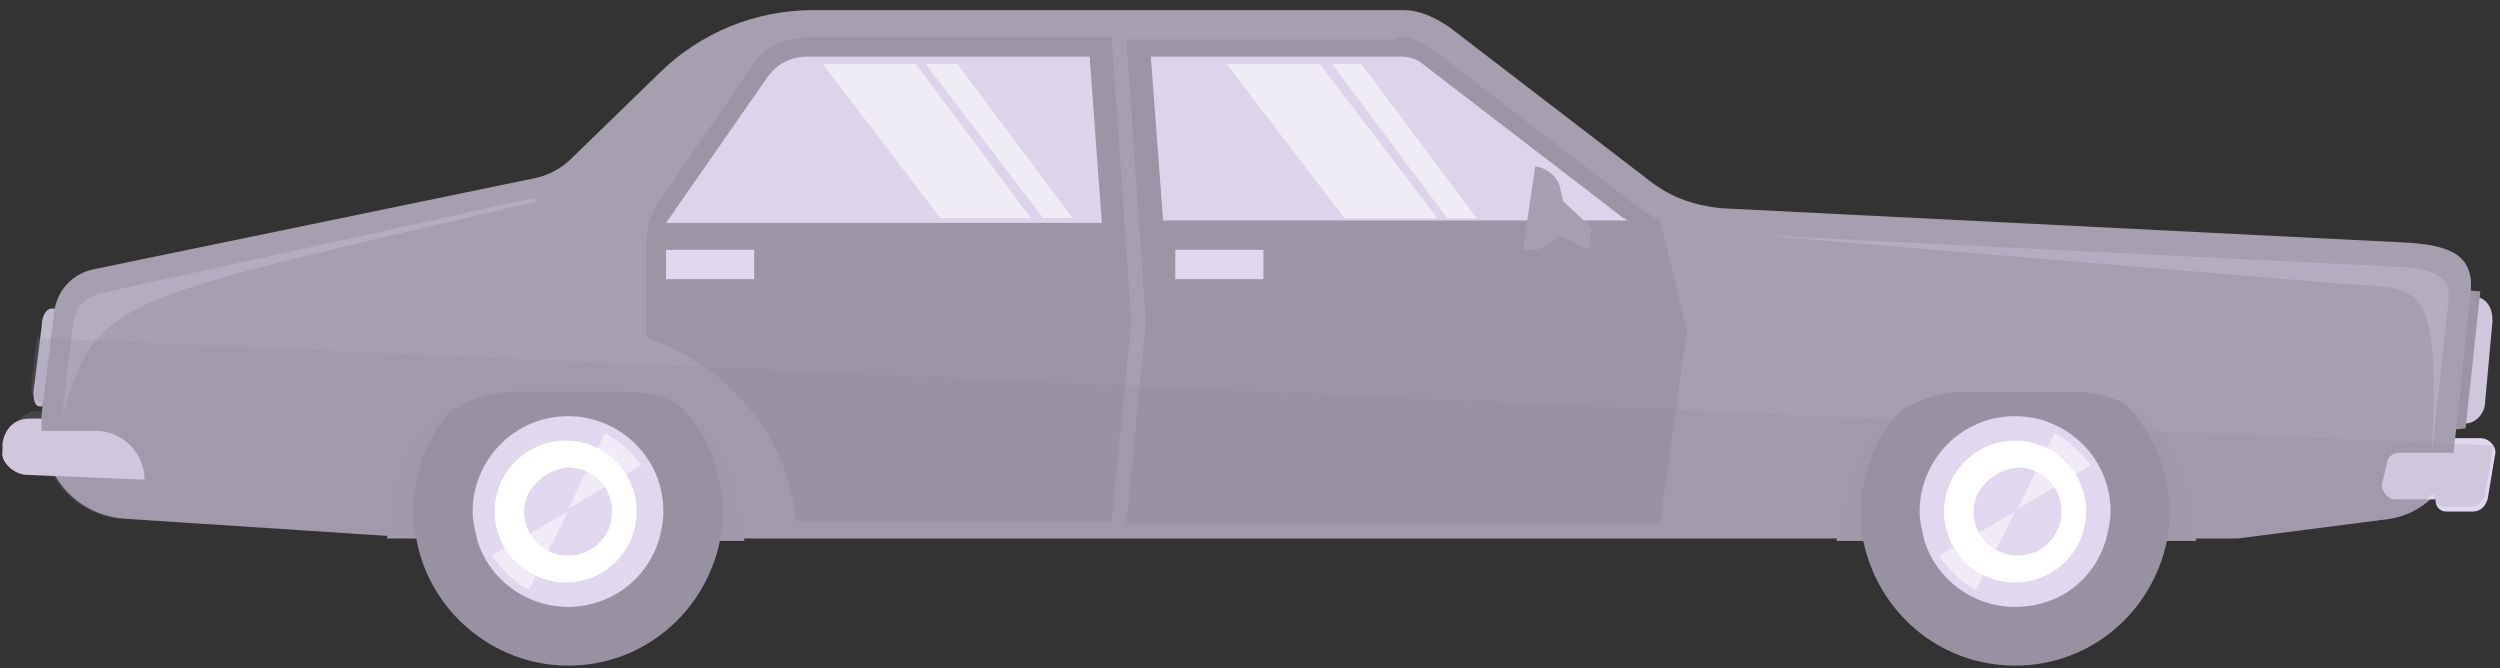 <svg width="247" height="66" viewBox="0 0 247 66" fill="none" xmlns="http://www.w3.org/2000/svg">
<rect x="0" y="0" width="247" height="66" fill="#333333" stroke="none"/>
<path d="M3.881 40.148H4.365C4.849 40.148 5.333 39.423 5.333 38.457L6.059 32.657C6.059 31.69 5.817 30.724 5.333 30.482H5.091C4.607 30.482 4.123 31.207 4.123 32.173L3.398 37.973C3.156 39.182 3.398 40.148 3.881 40.148Z" fill="#C1B8CD"/>
<path d="M241.906 42.081L243.6 41.84C244.567 41.84 245.535 40.873 245.535 39.665L246.261 31.69C246.261 30.482 245.777 29.515 244.567 29.273L243.6 29.032L241.906 42.081Z" fill="#D0C7DD"/>
<path d="M241.182 42.564L243.601 42.322L245.052 28.789L242.149 28.548L241.182 42.564Z" fill="#9C95A6"/>
<path d="M241.665 50.539H244.326C245.052 50.539 245.536 50.056 245.777 49.331L246.503 44.981C246.745 44.256 246.019 43.289 245.052 43.289H241.423L240.698 49.089C240.456 49.814 240.94 50.539 241.665 50.539Z" fill="#E1D7EF"/>
<path d="M12.589 51.264L38.471 52.956H39.923L43.068 53.198H221.103L236.101 51.264C239.246 50.781 241.907 48.364 242.39 44.981L244.084 29.032C244.567 24.923 241.665 24.198 237.552 23.957L170.063 20.573C167.644 20.332 165.225 19.607 163.048 17.915L143.213 2.69C141.761 1.724 140.31 0.999 138.617 0.999H80.32C74.756 0.999 69.192 3.174 65.08 7.282L56.372 15.74C55.404 16.707 53.953 17.432 52.502 17.673L9.202 26.615C7.025 27.098 5.574 28.79 5.332 30.965L4.122 40.873C3.639 46.431 7.267 51.023 12.589 51.264Z" fill="#A69FB0"/>
<path opacity="0.2" d="M173.693 23.231L237.07 26.373C238.522 26.373 242.392 26.614 241.908 29.756L240.215 45.222C241.182 27.581 239.247 28.548 231.749 28.064L173.693 23.231Z" fill="#EDE3FC"/>
<path opacity="0.2" d="M6.059 41.598L7.268 31.69C7.51 30.482 8.236 29.515 9.687 29.032L52.503 19.607C52.745 19.607 53.228 19.849 53.228 19.849C11.38 29.757 9.445 29.032 6.059 41.598Z" fill="#EDE3FC"/>
<path d="M138.134 3.657C139.343 3.657 140.553 4.14 141.52 4.865L161.356 20.09C162.324 20.815 163.049 21.298 164.017 21.782L166.678 32.656L164.017 51.748H111.283L113.218 31.931L111.283 3.899H138.134V3.657Z" fill="#9C95A6"/>
<path d="M113.703 5.59H138.377C139.102 5.59 140.07 5.832 140.554 6.315L160.389 21.54C160.631 21.54 160.631 21.782 160.873 21.782H114.913L113.703 5.59Z" fill="#DDD3EA"/>
<path d="M74.274 6.557C75.483 4.623 77.66 3.657 80.079 3.657H109.832L111.768 31.69L109.832 51.506H78.628C77.902 43.048 71.855 36.039 63.872 33.381V23.956C63.872 22.265 64.356 20.815 65.323 19.607L74.274 6.557Z" fill="#9C95A6"/>
<path d="M75.723 7.765C76.691 6.315 78.142 5.59 79.836 5.59H107.654L108.863 22.023H65.806L75.723 7.765Z" fill="#DDD3EA"/>
<path d="M124.828 24.681H116.12V27.581H124.828V24.681Z" fill="#E1D7EF"/>
<path d="M74.514 24.681H65.806V27.581H74.514V24.681Z" fill="#E1D7EF"/>
<path d="M4.123 41.356V42.564H9.444C12.105 42.564 14.282 44.739 14.282 47.398L2.671 46.914C1.462 46.914 0.01 45.706 0.252 44.498C0.252 44.256 0.252 44.014 0.252 43.773C0.494 42.323 1.462 41.356 2.913 41.356H4.123Z" fill="#E1D7EF"/>
<path d="M236.586 49.331H243.601C244.327 49.331 244.81 48.848 244.81 48.364L245.294 46.431C245.536 45.706 244.81 44.739 244.085 44.739H237.07C236.344 44.739 235.86 45.223 235.86 45.706L235.377 47.639C235.135 48.364 235.86 49.331 236.586 49.331Z" fill="#E1D7EF"/>
<path d="M152.89 22.748L157.002 24.682L157.244 22.507L153.615 19.123L152.89 22.748Z" fill="#A69FB0"/>
<path d="M151.678 16.465H151.92C152.888 16.707 153.855 17.432 154.097 18.398L154.581 20.573C155.065 22.748 153.13 24.923 150.952 24.682H150.469L151.678 16.465Z" fill="#A69FB0"/>
<path d="M181.434 53.44H216.993L216.025 47.881C215.299 44.256 213.122 41.598 210.219 39.906C208.768 39.181 206.833 38.698 205.14 38.698H194.496C192.077 38.698 189.9 39.423 187.965 40.631C185.304 42.323 183.127 45.223 182.643 48.606L181.434 53.44Z" fill="#A49DAE"/>
<path d="M38.23 53.198H39.682H40.891L42.827 53.44H73.547L72.58 47.881C71.854 44.498 69.677 41.598 66.774 39.906C65.323 39.181 63.388 38.698 61.453 38.698H50.809C48.39 38.698 46.213 39.423 44.278 40.631C41.375 42.323 39.44 45.223 38.956 48.848L38.23 53.198Z" fill="#A49DAE"/>
<g opacity="0.75">
<path opacity="0.75" d="M130.391 6.316L142.002 21.541H132.81L121.199 6.316H130.391Z" fill="white"/>
<path opacity="0.75" d="M134.502 6.316L145.871 21.54H142.969L131.6 6.316H134.502Z" fill="white"/>
</g>
<g opacity="0.75">
<path opacity="0.75" d="M90.48 6.316L101.849 21.541H92.899L81.288 6.316H90.48Z" fill="white"/>
<path opacity="0.75" d="M94.595 6.316L105.964 21.54H103.061L91.45 6.316H94.595Z" fill="white"/>
</g>
<path opacity="0.2" d="M0.251 43.773C0.251 44.014 0.251 44.256 0.251 44.498C0.251 45.706 1.46 46.914 2.67 46.914L5.331 47.156C6.782 49.573 9.443 51.264 12.346 51.264L38.229 52.956H39.68L42.825 53.198H73.546H181.19H216.749H220.861L235.858 51.264C237.552 51.023 239.245 50.298 240.213 48.848H240.454C240.454 49.573 240.938 50.056 241.422 50.056H244.083C244.808 50.056 245.292 49.573 245.534 48.848L246.26 44.498C246.26 44.256 246.26 44.256 246.26 44.014L3.638 33.381L3.154 37.49C2.912 38.698 3.396 39.664 3.879 39.664H4.121V40.631H3.154C1.702 41.356 0.493 42.323 0.251 43.773Z" fill="#8E8796"/>
<path d="M189.415 50.539C189.415 55.856 193.769 60.206 199.091 60.206C204.413 60.206 208.767 55.856 208.767 50.539C208.767 45.222 204.413 40.873 199.091 40.873C193.769 40.873 189.415 45.222 189.415 50.539Z" fill="#E1D7EF"/>
<path d="M183.852 50.539C183.852 51.506 183.852 52.473 184.093 53.44C185.545 60.448 191.592 65.764 199.091 65.764C206.59 65.764 212.637 60.448 214.089 53.44C214.331 52.473 214.331 51.506 214.331 50.539C214.331 46.431 212.637 42.565 209.976 39.906C208.525 39.181 206.59 38.698 204.897 38.698H194.253C191.834 38.698 189.657 39.423 187.722 40.631C185.303 43.29 183.852 46.915 183.852 50.539ZM199.091 59.964C194.979 59.964 191.35 57.306 190.141 53.44C189.899 52.473 189.657 51.506 189.657 50.539C189.657 45.465 193.769 41.115 199.091 41.115C204.171 41.115 208.525 45.223 208.525 50.539C208.525 51.506 208.283 52.473 208.041 53.44C206.832 57.306 203.445 59.964 199.091 59.964Z" fill="#9891A1"/>
<path d="M192.076 50.539C192.076 54.406 195.221 57.547 199.091 57.547C202.962 57.547 206.106 54.406 206.106 50.539C206.106 46.673 202.962 43.531 199.091 43.531C195.221 43.531 192.076 46.673 192.076 50.539Z" fill="white"/>
<path d="M194.977 50.539C194.977 52.956 196.912 54.889 199.331 54.889C201.75 54.889 203.685 52.956 203.685 50.539C203.685 48.122 201.75 46.189 199.331 46.189C196.912 46.431 194.977 48.364 194.977 50.539Z" fill="#E1D7EF"/>
<path opacity="0.5" d="M202.96 42.806C204.412 43.531 205.621 44.739 206.589 45.947L199.332 50.297L202.96 42.806Z" fill="white"/>
<path opacity="0.5" d="M199.09 50.539L195.219 58.273C193.768 57.547 192.558 56.339 191.591 54.889L199.09 50.539Z" fill="white"/>
<path d="M46.212 50.539C46.212 55.856 50.566 60.206 55.888 60.206C61.209 60.206 65.564 55.856 65.564 50.539C65.564 45.222 61.209 40.873 55.888 40.873C50.566 40.873 46.212 45.222 46.212 50.539Z" fill="#E1D7EF"/>
<path d="M40.89 50.539C40.89 51.506 40.89 52.473 41.132 53.198C42.341 60.206 48.63 65.764 56.129 65.764C63.628 65.764 69.675 60.448 71.127 53.44C71.368 52.473 71.368 51.506 71.368 50.539C71.368 46.431 69.675 42.565 67.014 39.906C65.563 39.181 63.628 38.698 61.693 38.698H51.049C48.63 38.698 46.453 39.423 44.518 40.631C42.099 43.29 40.89 46.673 40.89 50.539ZM56.129 59.964C52.017 59.964 48.388 57.306 47.179 53.44C46.937 52.473 46.695 51.506 46.695 50.539C46.695 45.465 50.807 41.115 56.129 41.115C61.209 41.115 65.563 45.223 65.563 50.539C65.563 51.506 65.321 52.473 65.079 53.44C63.87 57.306 60.241 59.964 56.129 59.964Z" fill="#9891A1"/>
<path d="M48.873 50.539C48.873 54.406 52.018 57.547 55.888 57.547C59.758 57.547 62.903 54.406 62.903 50.539C62.903 46.673 59.758 43.531 55.888 43.531C52.018 43.531 48.873 46.673 48.873 50.539Z" fill="white"/>
<path d="M51.775 50.539C51.775 52.956 53.711 54.889 56.13 54.889C58.549 54.889 60.484 52.956 60.484 50.539C60.484 48.122 58.549 46.189 56.13 46.189C53.711 46.431 51.775 48.364 51.775 50.539Z" fill="#E1D7EF"/>
<path opacity="0.5" d="M59.757 42.806C61.209 43.531 62.418 44.739 63.386 45.947L56.129 50.297L59.757 42.806Z" fill="white"/>
<path opacity="0.5" d="M56.13 50.539L52.259 58.273C50.808 57.547 49.598 56.339 48.631 54.889L56.13 50.539Z" fill="white"/>
</svg>
